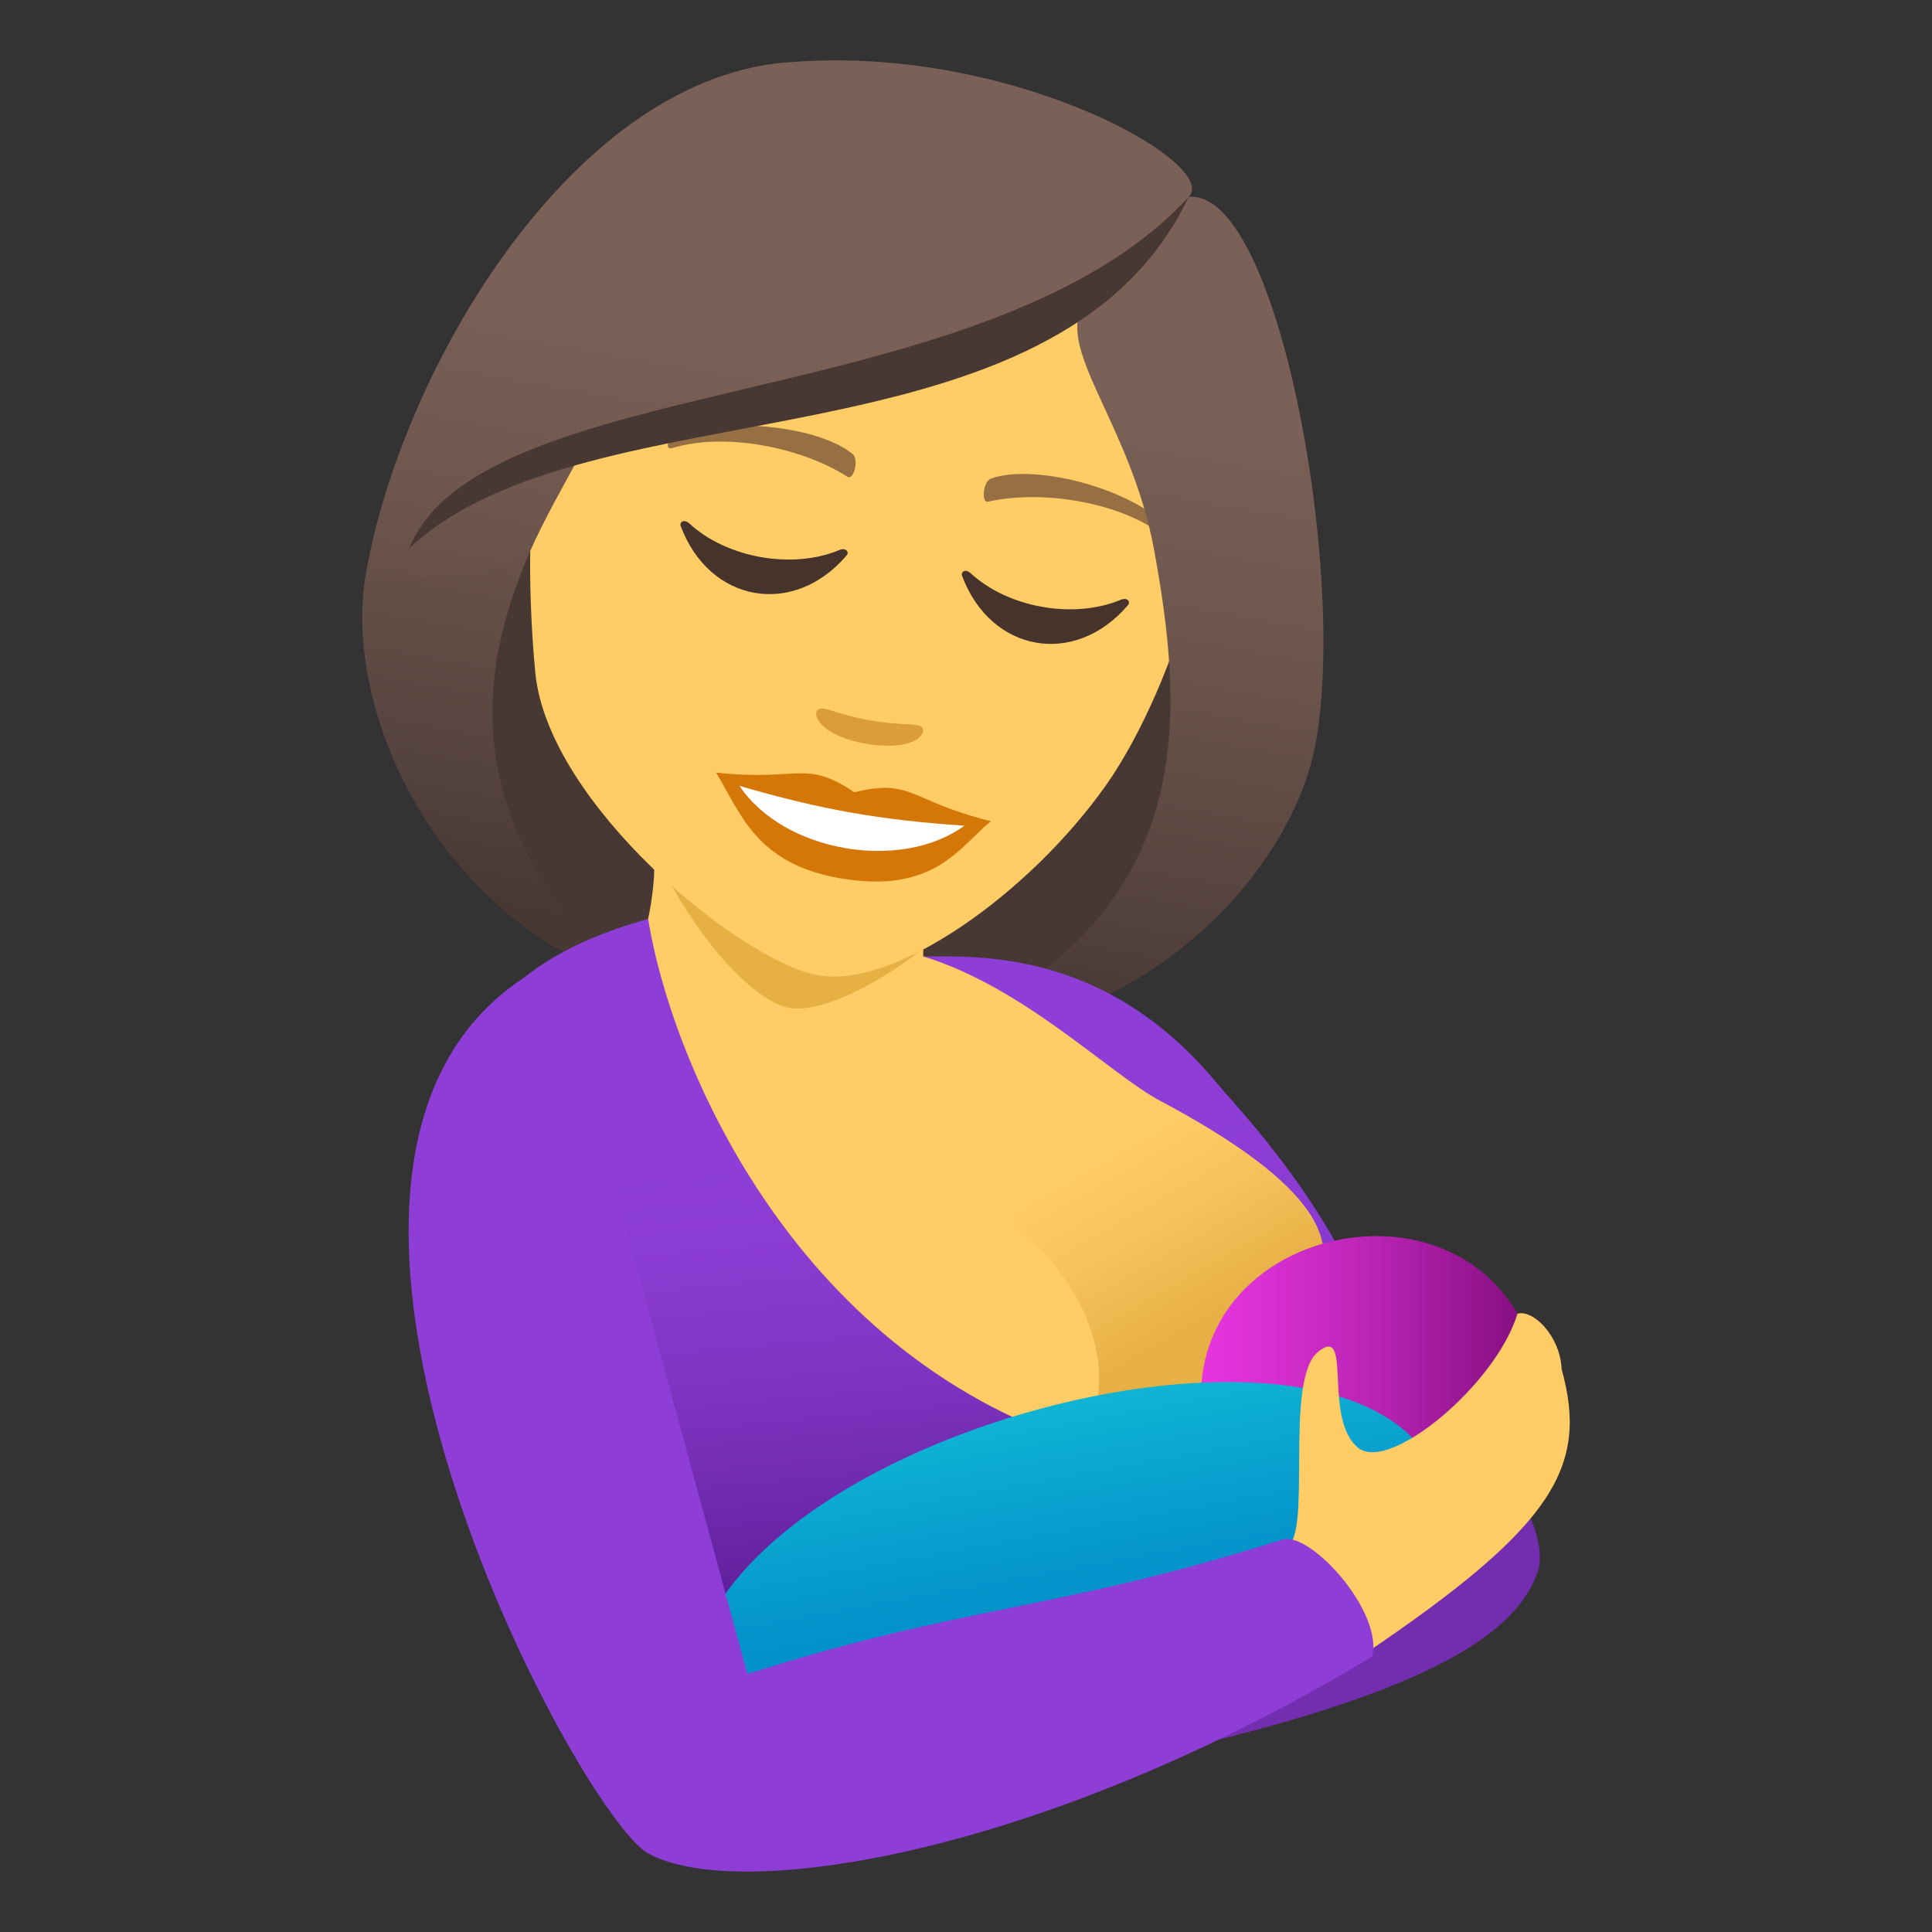 <?xml version="1.0" encoding="utf-8"?>
<!-- Generator: Adobe Illustrator 15.0.0, SVG Export Plug-In . SVG Version: 6.00 Build 0)  -->
<!DOCTYPE svg PUBLIC "-//W3C//DTD SVG 1.1//EN" "http://www.w3.org/Graphics/SVG/1.1/DTD/svg11.dtd">
<svg version="1.1" id="Layer_1" xmlns:x="http://ns.adobe.com/Extensibility/1.0/" xmlns:i="http://ns.adobe.com/AdobeIllustrator/10.0/" xmlns:graph="http://ns.adobe.com/Graphs/1.0/"
	 xmlns="http://www.w3.org/2000/svg" xmlns:xlink="http://www.w3.org/1999/xlink" xmlns:a="http://ns.adobe.com/AdobeSVGViewerExtensions/3.0/"
	 x="0px" y="0px" width="64px" height="64px" viewBox="0 0 64 64" enable-background="new 0 0 64 64" xml:space="preserve">
<rect x="0" y="0" width="64" height="64" fill="#333333" stroke="none"/>
<path fill="#473834" d="M31.067,34.273C42.3,31.92,43.008,21.742,43.008,21.742l-29.374-5.193c0,0-2.808,9.808,6.942,15.869
	c0,0,2.007,0.898,5.153,1.454C28.878,34.429,31.067,34.273,31.067,34.273z"/>
<linearGradient id="SVGID_1_" gradientUnits="userSpaceOnUse" x1="87.613" y1="-38.602" x2="87.613" y2="-70.553" gradientTransform="matrix(0.985 0.174 -0.174 0.985 -56.767 58.524)">
	<stop  offset="0.05" style="stop-color:#473834"/>
	<stop  offset="0.227" style="stop-color:#594640"/>
	<stop  offset="0.52" style="stop-color:#715950"/>
	<stop  offset="0.7" style="stop-color:#7A6056"/>
	<a:midPointStop  offset="0.05" style="stop-color:#473834"/>
	<a:midPointStop  offset="0.4" style="stop-color:#473834"/>
	<a:midPointStop  offset="0.7" style="stop-color:#7A6056"/>
</linearGradient>
<path fill="url(#SVGID_1_)" d="M38.739,22.089c0.275,4.719-1.078,9.103-7.672,12.185c6.481,0.061,11.726-5.157,12.531-9.729
	L38.739,22.089z"/>
<linearGradient id="SVGID_2_" gradientUnits="userSpaceOnUse" x1="1714.506" y1="-38.608" x2="1714.506" y2="-70.568" gradientTransform="matrix(-0.985 -0.174 -0.174 0.985 1696.992 367.76)">
	<stop  offset="0.05" style="stop-color:#473834"/>
	<stop  offset="0.227" style="stop-color:#594640"/>
	<stop  offset="0.52" style="stop-color:#715950"/>
	<stop  offset="0.7" style="stop-color:#7A6056"/>
	<a:midPointStop  offset="0.05" style="stop-color:#473834"/>
	<a:midPointStop  offset="0.4" style="stop-color:#473834"/>
	<a:midPointStop  offset="0.7" style="stop-color:#7A6056"/>
</linearGradient>
<path fill="url(#SVGID_2_)" d="M17.527,18.339c-1.87,4.34-2.093,8.924,3.052,14.08c-6.11-2.164-9.259-8.867-8.455-13.438
	L17.527,18.339z"/>
<path fill="#732EB0" d="M30.305,59.657c15.193-2.551,19.804-4.963,20.651-7.652C51.614,49.927,46.33,39.478,30.305,59.657z"/>
<path fill="#FFCC66" d="M21.618,28.01c0.187,0.938-0.148,2.431-0.148,2.431c-2.788,1.008,6.148,18.089,19.238,20.173
	c10.747-6.238-2.318-16.129-3.311-16.988c-1.649-1.425-3.648-1.29-6.814-1.944v-1.241L21.618,28.01z"/>
<linearGradient id="SVGID_3_" gradientUnits="userSpaceOnUse" x1="41.157" y1="44.016" x2="37.923" y2="38.356" gradientTransform="matrix(1 0 0 1 -1.438 0)">
	<stop  offset="0" style="stop-color:#E6B045"/>
	<stop  offset="0.554" style="stop-color:#F6C25A"/>
	<stop  offset="1" style="stop-color:#FFCC66"/>
	<a:midPointStop  offset="0" style="stop-color:#E6B045"/>
	<a:midPointStop  offset="0.424" style="stop-color:#E6B045"/>
	<a:midPointStop  offset="1" style="stop-color:#FFCC66"/>
</linearGradient>
<path fill="url(#SVGID_3_)" d="M30.889,38.769c4.171,2.143,5.772,5.07,5.489,7.455c3.406,0.471,6.352-0.029,7.463-5.031
	c-0.692-2.223-3.73-3.773-5.788-4.953C34.624,34.688,30.311,34.665,30.889,38.769z"/>
<linearGradient id="SVGID_4_" gradientUnits="userSpaceOnUse" x1="32.98" y1="52.584" x2="31.605" y2="38.001" gradientTransform="matrix(1 0 0 1 -1.438 0)">
	<stop  offset="0" style="stop-color:#5D1E96"/>
	<stop  offset="0.193" style="stop-color:#6C28AA"/>
	<stop  offset="0.494" style="stop-color:#7F34C2"/>
	<stop  offset="0.771" style="stop-color:#8A3BD1"/>
	<stop  offset="1" style="stop-color:#8E3ED6"/>
	<a:midPointStop  offset="0" style="stop-color:#5D1E96"/>
	<a:midPointStop  offset="0.333" style="stop-color:#5D1E96"/>
	<a:midPointStop  offset="1" style="stop-color:#8E3ED6"/>
</linearGradient>
<path fill="url(#SVGID_4_)" d="M21.47,30.441c-11.743,3.271-5.16,13.683,2.197,27.873c11.015-1.236,19.894-3.492,21.774-7.727
	c2.858-6.43-4.243-13.629-5.081-14.648c-3.756-4.582-8.131-4.241-9.777-4.256c3.351,1.023,6.167,3.887,7.855,4.786
	c9.684,5.158,4.862,7.662-2.527,11.402C26.124,44.765,22.189,34.95,21.47,30.441z"/>
<linearGradient id="SVGID_5_" gradientUnits="userSpaceOnUse" x1="41.222" y1="45.65" x2="52.57" y2="45.65" gradientTransform="matrix(1 0 0 1 -1.438 0)">
	<stop  offset="0" style="stop-color:#E635DE"/>
	<stop  offset="0.178" style="stop-color:#DA30D3"/>
	<stop  offset="0.499" style="stop-color:#BA24B4"/>
	<stop  offset="0.925" style="stop-color:#871083"/>
	<stop  offset="1" style="stop-color:#7D0C7A"/>
	<a:midPointStop  offset="0" style="stop-color:#E635DE"/>
	<a:midPointStop  offset="0.576" style="stop-color:#E635DE"/>
	<a:midPointStop  offset="1" style="stop-color:#7D0C7A"/>
</linearGradient>
<path fill="url(#SVGID_5_)" d="M51.13,47.284c0.158-9.055-11.677-7.588-11.34-0.738C43.9,54.657,51.13,47.284,51.13,47.284z"/>
<linearGradient id="SVGID_6_" gradientUnits="userSpaceOnUse" x1="37.241" y1="54.685" x2="35.772" y2="46.62" gradientTransform="matrix(1 0 0 1 -1.438 0)">
	<stop  offset="0" style="stop-color:#018BC9"/>
	<stop  offset="0.376" style="stop-color:#0597CC"/>
	<stop  offset="1" style="stop-color:#0FB4D4"/>
	<a:midPointStop  offset="0" style="stop-color:#018BC9"/>
	<a:midPointStop  offset="0.576" style="stop-color:#018BC9"/>
	<a:midPointStop  offset="1" style="stop-color:#0FB4D4"/>
</linearGradient>
<path fill="url(#SVGID_6_)" d="M47.888,50.542c0.162-9.057-23.129-3.877-24.939,4.6C27.057,63.251,47.888,50.542,47.888,50.542z"/>
<path fill="#FFCC66" d="M51.731,45.354c-0.047-1.094-0.938-1.984-1.463-1.836c-0.719,2.357-4.244,5.273-5.273,4.445
	c-1.195-0.959-0.167-4.129-1.334-3.18c-1.155,0.938-0.152,6.188-1.073,6.479c-1.134,1.041,2.072,3.559,2.687,3.479
	C51.484,50.54,52.626,48.587,51.731,45.354z"/>
<path fill="#8E3ED6" d="M42.482,51.001c-7.696,2.416-10.442,2.133-17.722,4.453c-5.396-19.738-6.291-23.798-7.403-23.068
	c-9.676,6.363,1.802,27.73,4.11,29.007c2.986,1.656,13.093,0.055,23.989-6.518C45.831,53.397,43.403,50.712,42.482,51.001z"/>
<path fill="#E6B045" d="M20.579,23.862c0.098,4.273,3.719,9.199,5.573,9.526c1.853,0.327,6.936-3.058,8.488-7.04
	C35.386,24.434,20.53,21.808,20.579,23.862z"/>
<path fill="#FFCC66" d="M31.002,3.896C23.39,2.55,18.63,8.117,17.683,16.19c-0.188,1.622-0.149,4.019,0.051,6.1
	c0.417,4.33,6.803,9.564,9.368,10.017c2.564,0.453,7.005-2.728,9.52-6.273c1.247-1.758,2.327-4.429,2.705-6.017
	C41.188,12.105,38.616,5.243,31.002,3.896z"/>
<path fill="#966F42" d="M38.548,17.313c-1.479-1.282-4.425-1.927-5.717-1.461c-0.272,0.092-0.332,0.817-0.101,0.766
	c1.796-0.403,4.355,0.014,5.785,1.1C38.706,17.861,38.774,17.5,38.548,17.313z"/>
<path fill="#966F42" d="M22.37,14.453c1.828-0.697,4.815-0.293,5.872,0.587c0.226,0.181,0.033,0.883-0.167,0.755
	c-1.552-0.995-4.094-1.48-5.809-0.95C22.034,14.915,22.095,14.55,22.37,14.453z"/>
<path fill="#DB9D3A" d="M30.543,24.094c-0.16-0.159-0.62-0.038-1.725-0.233c-1.104-0.195-1.495-0.467-1.698-0.372
	c-0.246,0.116-0.021,0.867,1.562,1.146C30.265,24.916,30.734,24.287,30.543,24.094z"/>
<path fill="#45332C" d="M27.796,18.224c-1.55,0.644-3.715,0.261-4.952-0.876c-0.189-0.175-0.342-0.05-0.295,0.077
	c0.949,2.542,3.739,3.035,5.498,0.972C28.135,18.294,28.033,18.124,27.796,18.224z"/>
<path fill="#45332C" d="M37.117,19.872c-1.551,0.645-3.716,0.262-4.954-0.875c-0.188-0.175-0.341-0.05-0.294,0.077
	c0.948,2.542,3.739,3.035,5.497,0.972C37.456,19.942,37.354,19.771,37.117,19.872z"/>
<path fill="#D47706" d="M28.3,26.245c-1.645-1.102-1.792-0.35-4.58-0.652c0.828,1.36,1.322,3.008,4.08,3.495
	c3.164,0.56,4-1.064,5.027-1.885C30.103,26.531,30.224,25.774,28.3,26.245z"/>
<path fill="#FFFFFF" d="M24.497,26.034c1.467,2.194,5.35,2.854,7.451,1.318C29.126,27.161,27.211,26.822,24.497,26.034z"/>
<linearGradient id="SVGID_7_" gradientUnits="userSpaceOnUse" x1="76.959" y1="-38.616" x2="76.959" y2="-70.563" gradientTransform="matrix(0.985 0.174 -0.174 0.985 -56.767 58.524)">
	<stop  offset="0.05" style="stop-color:#473834"/>
	<stop  offset="0.227" style="stop-color:#594640"/>
	<stop  offset="0.52" style="stop-color:#715950"/>
	<stop  offset="0.7" style="stop-color:#7A6056"/>
	<a:midPointStop  offset="0.05" style="stop-color:#473834"/>
	<a:midPointStop  offset="0.4" style="stop-color:#473834"/>
	<a:midPointStop  offset="0.7" style="stop-color:#7A6056"/>
</linearGradient>
<path fill="url(#SVGID_7_)" d="M39.374,6.526c1.088-1.091-5.813-5.02-13.077-4.475C19.073,2.419,13.324,12.158,12.124,18.98
	c0.536,0.604,4.555,0.043,5.403-0.642c0.497-1.144,1.167-2.292,1.813-3.49c5.747-2.105,11.774-1.775,16.507-4.673
	c-0.803,1.484,1.624,3.965,2.378,8.011c0.243,1.313,0.438,2.619,0.514,3.902c0.97,1.273,3.191,2.186,4.858,2.456
	C44.612,18.774,42.3,6.213,39.374,6.526z"/>
<path fill="#473834" d="M13.557,18.164c5.931-5.564,21.415-2.379,25.817-11.638C32.713,13.772,15.954,12.231,13.557,18.164z"/>
</svg>

